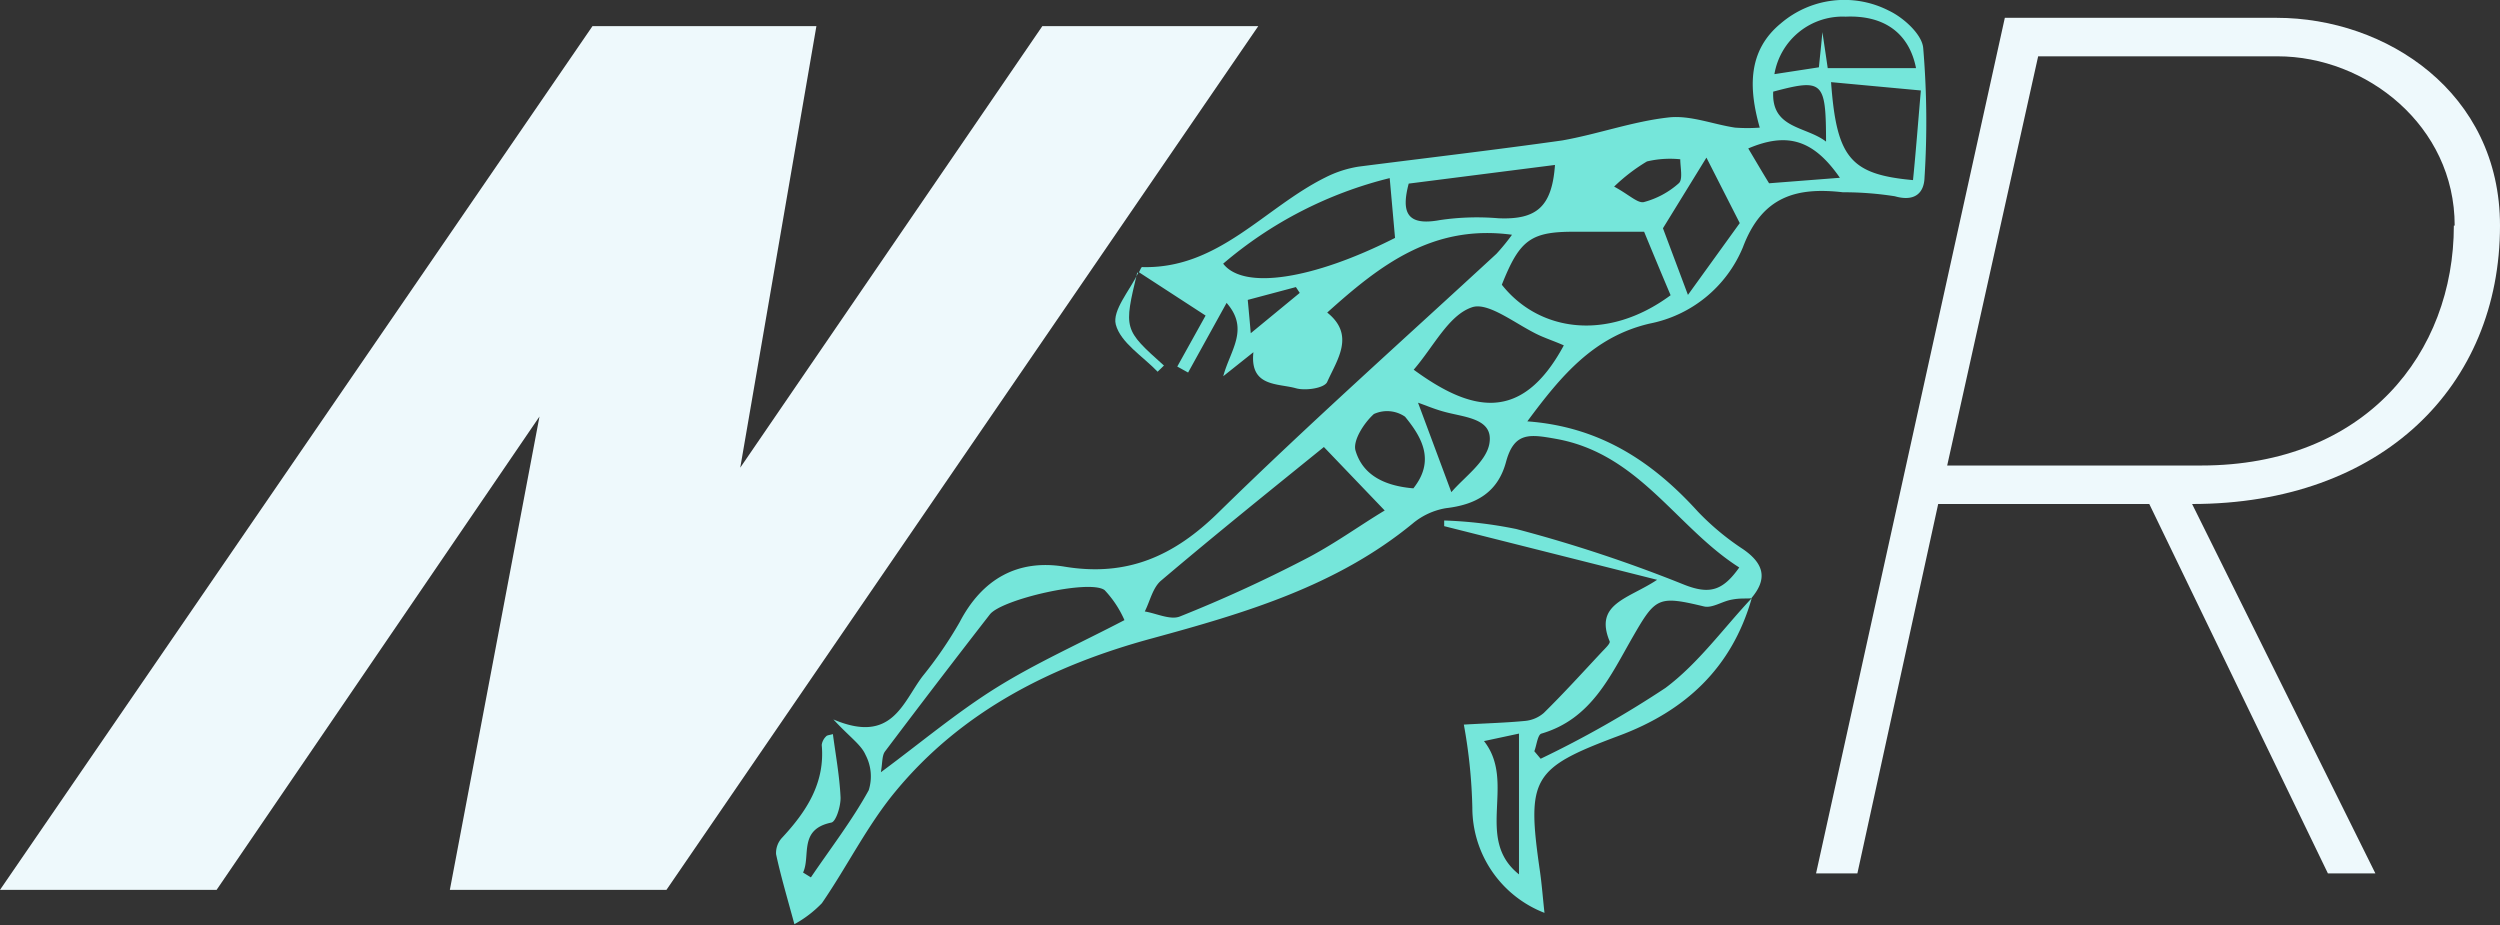 <svg id="Layer_1" data-name="Layer 1" xmlns="http://www.w3.org/2000/svg" viewBox="0 0 150.05 55.53"><rect x="0" y="0" width="150.05" height="55.53" fill="#333333" stroke="none"/><defs><style>.cls-1{fill:#eef9fc;}.cls-2{fill:#75e6da;}</style></defs><path class="cls-1" d="M75.52,1.57,40,53.41H27L32.38,25,13,53.41H0L35.56,1.57H49l-4.57,26.5L62.56,1.57Z"/><path class="cls-1" d="M129,30.25H116.33l-4.85,22.17H109L120.33,1.07h16.32c6.55,0,13.4,4.46,13.4,12.47,0,9.63-7.08,16.71-18.48,16.71l11,22.17h-2.85Zm18.33-16.71c0-6-5.31-10.16-10.63-10.16H122.33l-5.46,24.56h15.24C142,27.94,147.28,21.16,147.28,13.54Z"/><path class="cls-2" d="M68.31,16.39h0l0,0Z"/><path class="cls-2" d="M115.43,2.87c-.08-.82-1.19-1.82-2.06-2.23a5.86,5.86,0,0,0-6.48.76c-2,1.64-1.94,3.9-1.27,6.26a10.24,10.24,0,0,1-1.48,0c-1.34-.2-2.7-.76-4-.61-2.15.24-4.23,1-6.38,1.38C89.71,9,85.62,9.48,81.55,10a6.7,6.7,0,0,0-2,.65c-3.67,1.82-6.42,5.51-11,5.38-.06,0-.12.2-.19.31l4,2.6L70.66,22l.65.36,2.31-4.18c1.39,1.58.21,2.85-.2,4.4l1.81-1.44C75,23.23,76.69,23,77.77,23.3c.57.17,1.73,0,1.89-.38.6-1.34,1.69-2.81,0-4.16,3.18-2.86,6.34-5.31,11.09-4.67a12.3,12.3,0,0,1-.93,1.14C84.22,20.4,78.55,25.45,73.13,30.76c-2.68,2.63-5.49,3.87-9.24,3.25-2.81-.46-4.94.74-6.29,3.33a24.45,24.45,0,0,1-2.22,3.24c-1.21,1.59-1.84,4.1-5.36,2.6,1,1.08,1.67,1.52,1.93,2.13a2.76,2.76,0,0,1,.19,2.12c-1,1.82-2.3,3.5-3.47,5.23l-.47-.29c.47-1-.29-2.59,1.7-3,.28-.06.57-1,.55-1.52-.06-1.26-.29-2.52-.46-3.79-.19.06-.35.06-.41.14a.87.87,0,0,0-.26.51c.21,2.28-.92,4-2.37,5.56a1.34,1.34,0,0,0-.37,1c.28,1.3.66,2.58,1.1,4.2a6.85,6.85,0,0,0,1.65-1.26c1.52-2.21,2.72-4.66,4.41-6.7,4-4.85,9.42-7.57,15.39-9.19,5.57-1.52,11.07-3.13,15.66-6.9a4.2,4.2,0,0,1,2-.92c1.81-.21,3.11-.95,3.6-2.77s1.43-1.67,3-1.39c5,.89,7.23,5.33,11,7.72-1,1.41-1.79,1.65-3.39,1a84.69,84.69,0,0,0-10-3.31,25.63,25.63,0,0,0-4.32-.51l0,.34,12.78,3.22c-1.73,1.15-3.79,1.42-2.85,3.69.06.12-.26.42-.44.61-1.16,1.24-2.3,2.5-3.51,3.69a2,2,0,0,1-1.13.48c-1.13.11-2.28.14-3.67.22a31.4,31.4,0,0,1,.51,5,6.77,6.77,0,0,0,4.33,6.3c-.1-.9-.16-1.73-.28-2.55-.8-5.55-.46-6.13,4.72-8.07,4-1.48,6.81-4.08,8-8.27-1.71,1.82-3.21,3.92-5.18,5.39a62.38,62.38,0,0,1-7.49,4.25l-.38-.45c.14-.36.2-1,.43-1.06,3-.88,4.13-3.46,5.49-5.82s1.52-2.47,4.27-1.81c.48.11,1.06-.29,1.61-.4s.81-.06,1.22-.09c1-1.17.76-2.08-.48-2.94a15.56,15.56,0,0,1-2.72-2.26c-2.72-3-5.88-5.1-10.24-5.42,2.05-2.77,4-5.09,7.35-5.87a7.65,7.65,0,0,0,5.59-4.58c1.15-3.06,3.22-3.62,6-3.3a19.91,19.91,0,0,1,3.12.24c1.19.34,1.75-.19,1.78-1.12A52.87,52.87,0,0,0,115.43,2.87ZM91.17,48.37v4.11c-2.7-2.15-.14-5.51-2.1-8l2.1-.45ZM98.85,9.69a6,6,0,0,1,2-.13c0,.49.17,1.21-.09,1.44a5.11,5.11,0,0,1-2.1,1.13c-.37.08-.89-.45-1.78-.93A10.79,10.79,0,0,1,98.85,9.69ZM75.07,20c-.06-.72-.11-1.25-.18-2l2.89-.77.23.35Zm-1.66-4.17a24.36,24.36,0,0,1,10-5.14l.32,3.59C78.8,16.78,74.63,17.42,73.41,15.82ZM89.93,13.1a15.23,15.23,0,0,0-3.51.11c-2,.37-2.32-.48-1.87-2.19L93.33,9.9C93.15,12.41,92.23,13.2,89.93,13.1ZM59.81,41.27c-2.36,1.47-4.51,3.28-6.94,5.08.1-.56.06-1,.25-1.25q3.12-4.14,6.29-8.22c.7-.91,6-2.13,6.89-1.46a6.33,6.33,0,0,1,1.19,1.8C64.74,38.65,62.17,39.8,59.81,41.27ZM78.2,33.63C75.8,34.87,73.33,36,70.82,37c-.57.23-1.4-.18-2.11-.3.32-.63.48-1.45,1-1.87,3.29-2.79,6.65-5.49,9.75-8l3.65,3.81C81.59,31.55,80,32.72,78.2,33.63Zm6.63-4.32c-1.55-.13-3-.68-3.47-2.26-.18-.6.51-1.67,1.1-2.2a1.9,1.9,0,0,1,1.87.16C85.33,26.23,86.16,27.64,84.83,29.31Zm4.56-2.67c-.2,1.09-1.51,2-2.28,2.9l-2-5.37c.42.14,1,.4,1.67.57C88,25.06,89.66,25.14,89.39,26.64Zm-4.54-4.45c1.2-1.39,2.09-3.26,3.48-3.74,1-.37,2.7,1.06,4.09,1.69.47.21,1,.39,1.44.59C91.29,25.5,88.22,24.65,84.85,22.19Zm5.29-5.1c1.09-2.75,1.76-3.21,4.54-3.18,1.22,0,2.44,0,4,0,.45,1.09,1,2.42,1.59,3.81C96.48,20.52,92.37,19.91,90.14,17.09Zm11.17.61-1.5-4,2.61-4.24,2,3.93ZM110.77,1C113.1.9,114.59,2,115,4.09h-5.3c-.09-.62-.17-1.17-.32-2.16-.09,1-.15,1.48-.21,2.11l-2.67.41A4.15,4.15,0,0,1,110.77,1Zm-4.34,4.5c3-.8,3.16-.62,3.17,3C108.39,7.56,106.29,7.74,106.43,5.46ZM106.18,11c-.4-.65-.82-1.37-1.25-2.09,2.35-1,3.92-.52,5.5,1.76Zm8.64-.19c-3.76-.34-4.59-1.34-4.92-5.88l5.39.5C115.13,7.27,115,9,114.82,10.8Z"/><path class="cls-2" d="M68.26,16.35c-.82,3.42-.82,3.42,1.6,5.59l-.38.37c-.89-.93-2.22-1.74-2.51-2.83-.22-.85.84-2.05,1.34-3.09Z"/></svg>